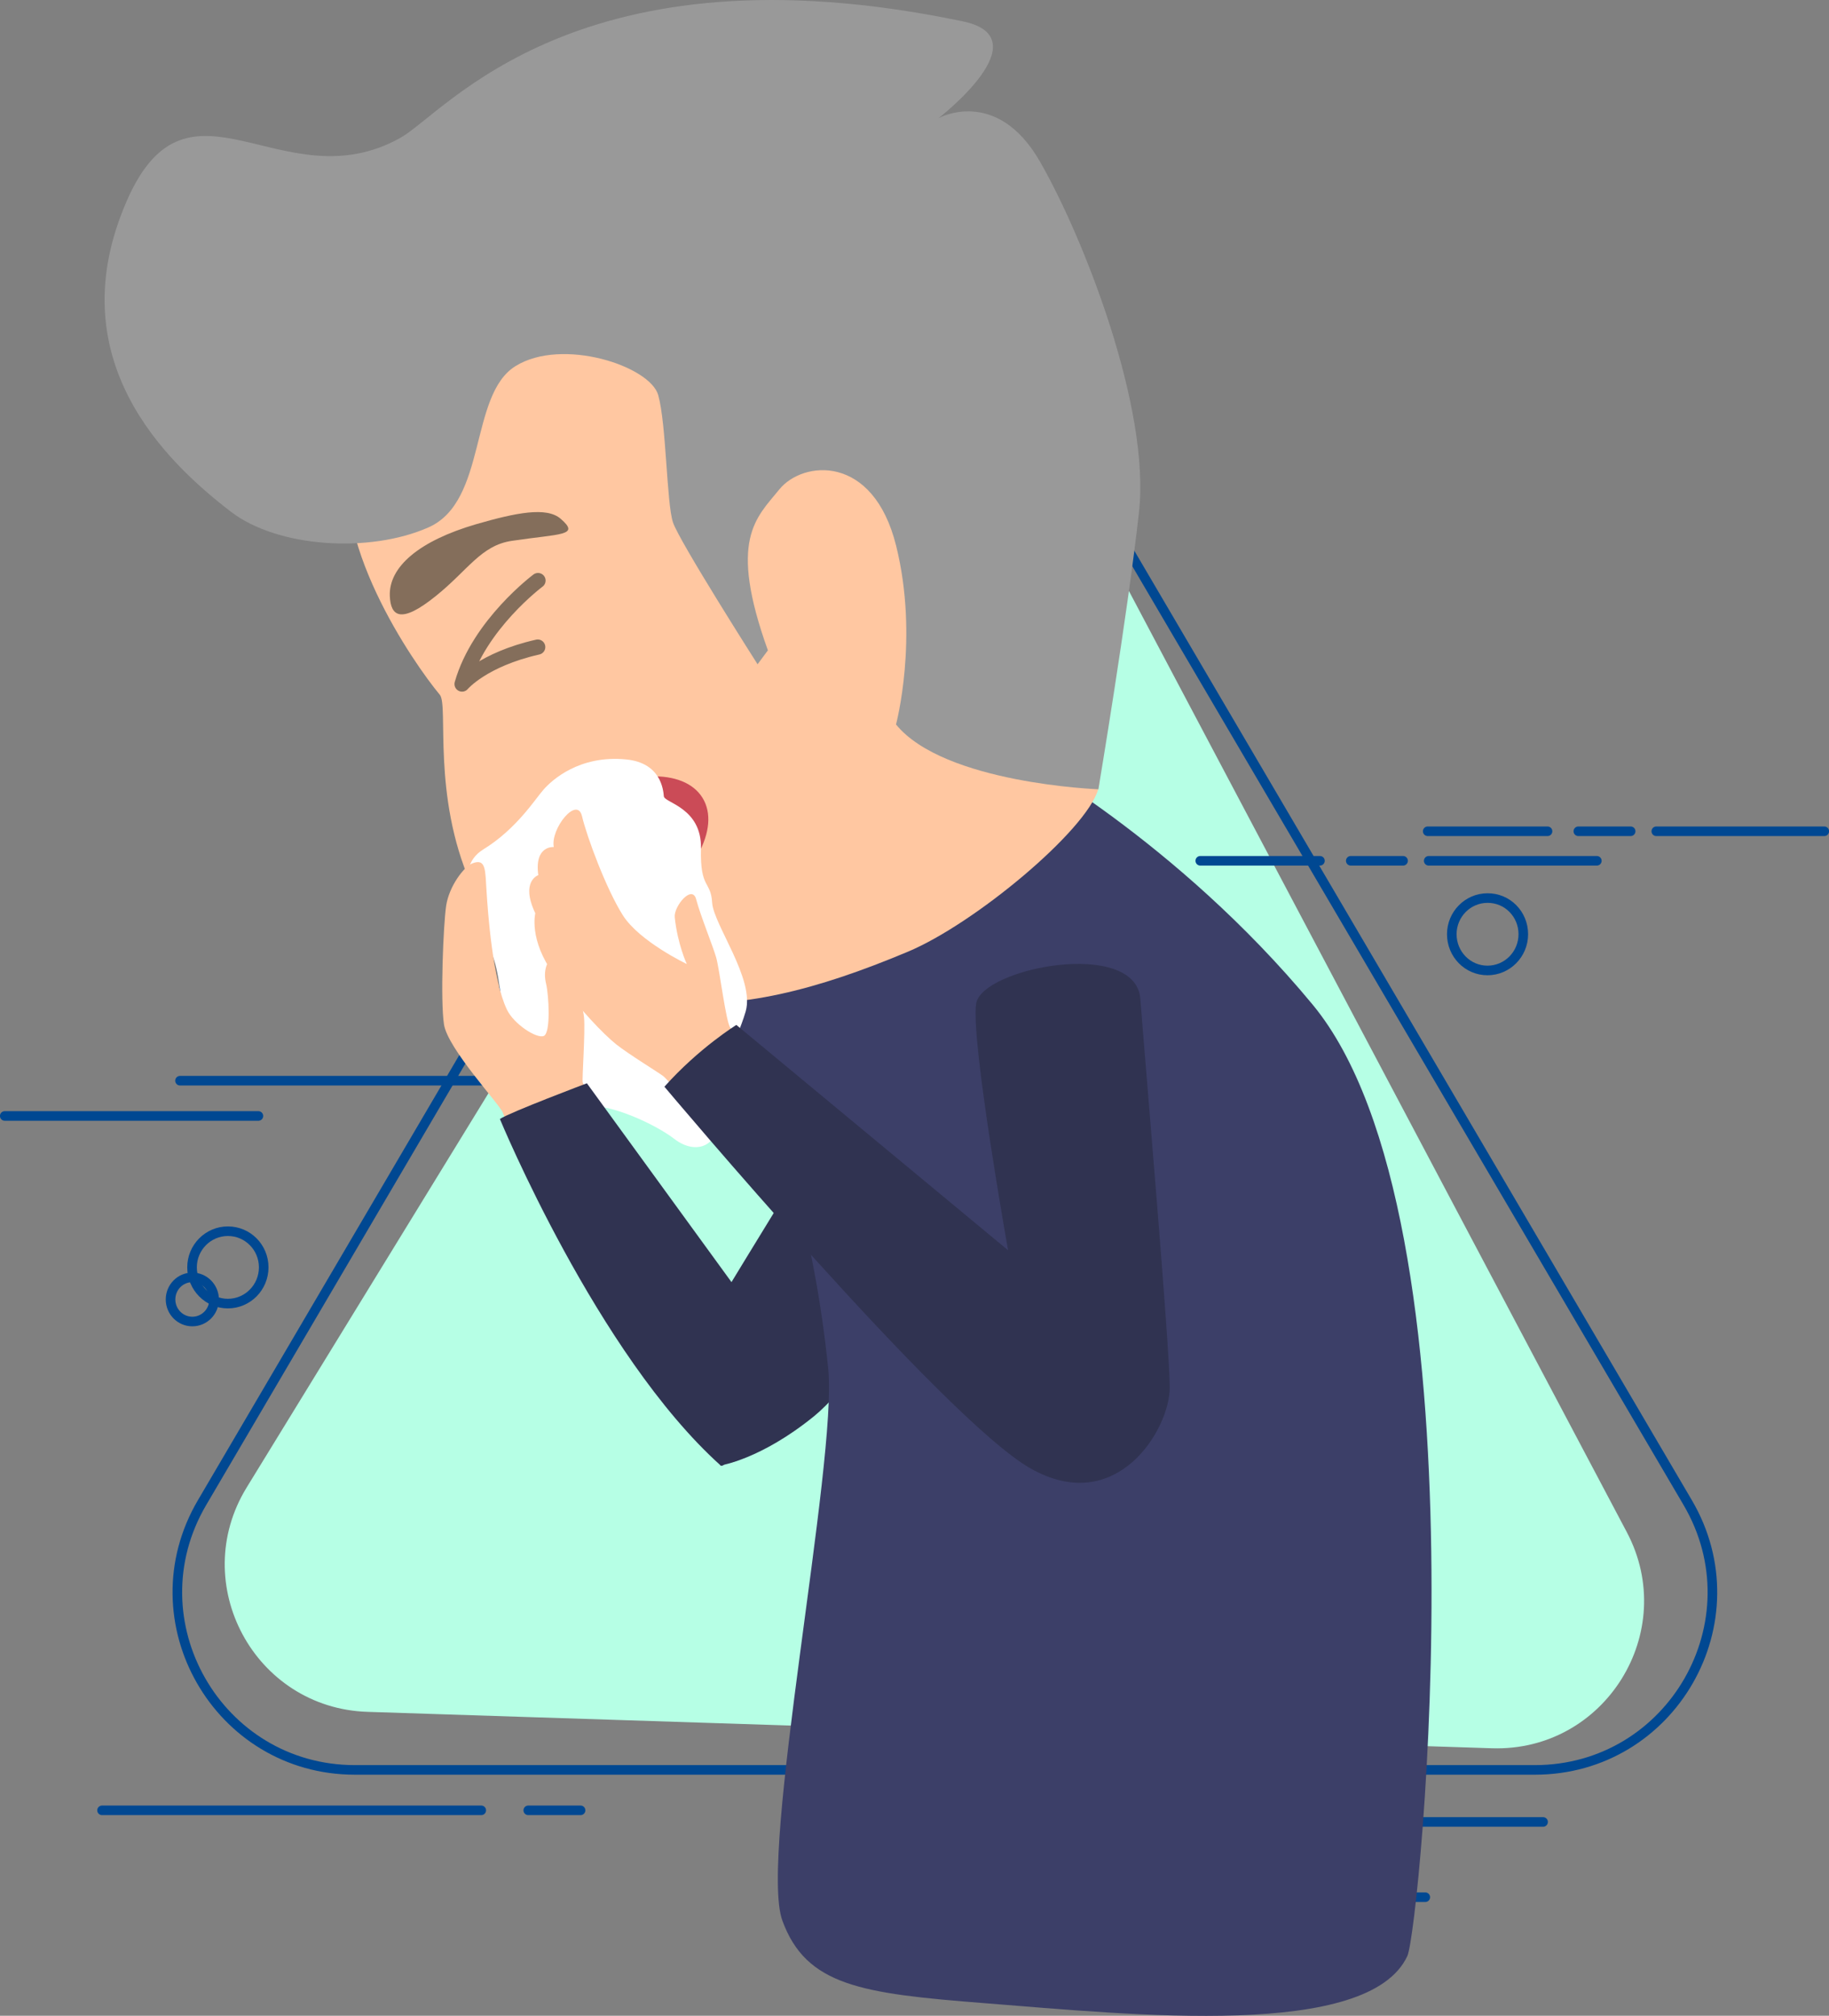 <?xml version="1.0" encoding="utf-8"?>
<!-- Generator: Adobe Illustrator 23.0.1, SVG Export Plug-In . SVG Version: 6.00 Build 0)  -->
<svg version="1.1" id="Camada_1" xmlns="http://www.w3.org/2000/svg" xmlns:xlink="http://www.w3.org/1999/xlink" x="0px" y="0px"
	 viewBox="0 0 127.62 140.62" style="enable-background:new 0 0 127.62 140.62;" xml:space="preserve">
<rect x="0" y="0" width="127.62" height="140.62" fill="#808080" stroke="none"/>
<style type="text/css">
	.st0{fill:#B6FFE5;}
	.st1{fill:none;stroke:#004892;stroke-width:0.669;stroke-linecap:round;stroke-linejoin:round;stroke-miterlimit:10;}
	.st2{fill:#303351;}
	.st3{fill:#3C3F68;}
	.st4{fill:#FFC7A1;}
	.st5{fill:#999999;}
	.st6{fill:none;stroke:#846E5B;stroke-width:1.059;stroke-linecap:round;stroke-linejoin:round;stroke-miterlimit:10;}
	.st7{fill:#846E5B;}
	.st8{fill:#CB4B57;}
	.st9{fill:#FFFFFF;}
</style>
<path class="st0" d="M58.61,36.28l-41.4,67.49c-4.12,6.72,0.55,15.39,8.43,15.65l78.45,2.54c7.89,0.26,13.11-8.11,9.42-15.08
	L76.45,36.84C72.73,29.81,62.77,29.49,58.61,36.28"/>
<path class="st1" d="M56.3,32.97l-42.2,71.85c-4.85,8.25,1.1,18.65,10.67,18.65h82.32c9.57,0,15.52-10.39,10.67-18.65l-42.2-71.85
	C71.24,25.62,60.61,25.62,56.3,32.97z"/>
<path class="st1" d="M18.4,88.41c0,1.4-1.12,2.53-2.5,2.53c-1.38,0-2.5-1.13-2.5-2.53c0-1.39,1.12-2.52,2.5-2.52
	C17.29,85.89,18.4,87.02,18.4,88.41z"/>
<path class="st1" d="M14.94,90.65c0,0.85-0.68,1.54-1.52,1.54c-0.84,0-1.52-0.69-1.52-1.54c0-0.85,0.68-1.54,1.52-1.54
	C14.25,89.11,14.94,89.8,14.94,90.65z"/>
<path class="st1" d="M106.29,65.17c0,1.4-1.12,2.53-2.5,2.53c-1.38,0-2.49-1.13-2.49-2.53c0-1.39,1.12-2.52,2.49-2.52
	C105.18,62.64,106.29,63.77,106.29,65.17z"/>
<path class="st1" d="M43.01,40.46c0,1.4-1.12,2.53-2.5,2.53c-1.38,0-2.49-1.13-2.49-2.53c0-1.39,1.12-2.52,2.49-2.52
	C41.89,37.94,43.01,39.07,43.01,40.46z"/>
<line class="st1" x1="35.08" y1="75.39" x2="12.56" y2="75.39"/>
<line class="st1" x1="18.03" y1="77.85" x2="0.33" y2="77.85"/>
<line class="st1" x1="115.57" y1="57.99" x2="127.29" y2="57.99"/>
<line class="st1" x1="110.13" y1="57.99" x2="113.78" y2="57.99"/>
<line class="st1" x1="99.62" y1="57.99" x2="107.98" y2="57.99"/>
<line class="st1" x1="99.69" y1="60.05" x2="111.42" y2="60.05"/>
<line class="st1" x1="94.25" y1="60.05" x2="97.9" y2="60.05"/>
<line class="st1" x1="83.75" y1="60.05" x2="92.1" y2="60.05"/>
<line class="st1" x1="33.58" y1="126.29" x2="7.12" y2="126.29"/>
<line class="st1" x1="40.51" y1="126.29" x2="36.86" y2="126.29"/>
<line class="st1" x1="81.21" y1="127.1" x2="107.67" y2="127.1"/>
<line class="st1" x1="73.63" y1="127.1" x2="77.28" y2="127.1"/>
<line class="st1" x1="87.72" y1="132.35" x2="99.45" y2="132.35"/>
<line class="st1" x1="82.28" y1="132.35" x2="85.93" y2="132.35"/>
<line class="st1" x1="71.77" y1="132.35" x2="80.13" y2="132.35"/>
<path class="st2" d="M63.32,69.82c-1.47,1.74-15.89,25.56-15.89,25.56l2.84,6.85c0,0,2.8-0.4,6.55-3.45
	c3.75-3.04,15.75-19.98,18.3-25.04C77.66,68.69,66.76,65.73,63.32,69.82"/>
<path class="st3" d="M48.63,67.01c0,0,7.24,9.67,9.16,28.47c0.66,6.49-4.87,33.94-3.2,38.5c1.66,4.55,5.52,5.09,14.08,5.76
	c10.53,0.83,26.82,2.54,29.53-3.29c0.86-1.87,5.79-51.4-6.62-66.38C82.05,58.56,70.79,52.5,70.79,52.5L48.63,67.01z"/>
<path class="st4" d="M24.62,31.25c-1.92,6.16,4.26,15.05,6.07,17.22c0.62,0.74-0.56,7,2.17,13.19c1.92,4.37,7.56,7.67,13.38,8.24
	c5.4,0.53,10.72-0.83,17.09-3.5c4.69-1.96,12.47-8.46,13.3-11.34c0.84-2.88-2.67-22.35-8.96-31.79
	c-6.29-9.45-13.18-10.48-22.22-8.59C36.42,16.56,27.4,22.3,24.62,31.25"/>
<path class="st5" d="M76.64,55.06c0,0-10.76-0.4-14.12-4.52c0,0,1.61-6.01,0.01-12.46c-1.6-6.45-6.52-5.95-8.15-3.94
	s-3.58,3.49-0.8,11.23l-0.72,0.97c0,0-5.45-8.55-5.9-9.89c-0.45-1.34-0.46-6.84-1.03-8.88c-0.57-2.04-6.71-4.05-9.96-2.03
	c-3.25,2.01-1.96,9.43-6.07,11.25c-4.11,1.82-10.53,1.42-13.8-1.1C11.6,32.23,4,25.04,8.87,13.96c4.31-9.79,10.85,0.24,19.06-4.34
	c3.19-1.78,12.36-13.75,39.25-8.13c5.57,1.16-1.69,6.75-1.69,6.75s4.06-2.24,7.09,3.06c3.04,5.3,7.71,17.19,6.89,24.46
	C78.66,43.03,76.64,55.06,76.64,55.06"/>
<path class="st6" d="M37.54,40.5c0,0-4.12,3.07-5.3,7.22c0,0,1.43-1.71,5.28-2.58"/>
<path class="st7" d="M27.2,41.58c-0.08-2.04,2.05-3.85,6.02-5.01c2.8-0.81,4.92-1.23,5.9-0.38c1.39,1.2,0,1.03-3.41,1.54
	c-2.15,0.32-3.05,2.04-5.29,3.84C27.95,43.57,27.26,42.98,27.2,41.58"/>
<path class="st8" d="M49.02,55.66c1.3,2.11-0.64,5.65-4.31,7.91c-3.68,2.26-7.71,2.39-9.01,0.28c-1.3-2.11,0.63-5.65,4.31-7.91
	C43.69,53.68,47.72,53.55,49.02,55.66"/>
<path class="st9" d="M43.7,52.98c2.41,0.24,2.58,2.11,2.62,2.57c0.04,0.46,2.65,0.79,2.59,3.64c-0.07,2.85,0.69,2.23,0.78,3.78
	c0.1,1.54,2.99,5.33,2.34,7.59c-0.66,2.26-2.36,5.03-2.02,7.17c0.34,2.13-1.37,2.95-2.96,1.72c-1.36-1.05-4.49-2.45-5.94-2.26
	c-1.44,0.2-2.21,1.62-4.24-0.18c-2.03-1.8-1.49-8.09-2.57-10.52c-1.08-2.43-2.89-5.81-0.57-7.24c2.33-1.43,3.64-3.55,4.2-4.17
	C38.49,54.44,40.42,52.65,43.7,52.98"/>
<path class="st4" d="M32.93,60.24c-0.55,0.23-1.59,1.56-1.8,2.95c-0.2,1.37-0.41,6.59-0.15,8.28c0.26,1.69,3.9,5.59,4.1,6.14
	c0.21,0.56,0.8,1.94,0.96,2.07c0,0,5.8-2.02,5.72-2.27c-0.08-0.26-1.04-1.68-1.1-1.9c-0.06-0.22,0.19-3.54,0.09-4.55
	c-0.1-1.02-0.98-3.17-1.29-4.2c-0.22-0.74-1.79,0.07-1.36,1.85c0.2,0.83,0.34,3.46-0.16,3.66s-2.09-0.83-2.57-1.84
	c-0.99-2.06-1.33-6.78-1.42-8.24C33.85,60.73,33.94,59.83,32.93,60.24"/>
<path class="st4" d="M53.04,74.06c0,0-1.76-1.96-2.08-2.36c-0.31-0.4-0.75-4.08-0.99-4.91c-0.24-0.83-1.11-2.96-1.39-4.04
	c-0.28-1.09-1.57,0.47-1.5,1.23c0.19,1.87,0.84,3.27,0.84,3.27s-3.3-1.57-4.46-3.4c-1.16-1.83-2.51-5.47-2.85-6.91
	c-0.34-1.44-2.21,0.86-1.97,2.15c0,0-1.37-0.13-1.08,1.96c0,0-1.27,0.42-0.21,2.66c0,0-0.47,1.85,1.3,4.27
	c1.76,2.42,3.47,4.17,4.34,4.87c0.88,0.7,3.06,2.03,3.3,2.23c0.25,0.19,1.62,1.83,1.62,1.83L53.04,74.06z"/>
<path class="st2" d="M51.38,71.5c0,0-2.6,1.6-5.02,4.31c0,0,19.51,23.22,25.55,26.63c6.03,3.41,9.71-2.75,9.71-5.64
	c0-2.89-1.73-22.86-2.05-27.11c-0.32-4.25-11.07-2.18-11.46,0.33c-0.39,2.51,2.23,17.2,2.23,17.2L51.38,71.5z"/>
<path class="st2" d="M40.95,75.57c0,0-5.31,2-6.07,2.49c0,0,6.79,16.43,15.39,24.16c0.6,0.54,2.81-5.54,3.47-6.32
	c0.66-0.79-0.7-3.71-0.7-3.71L40.95,75.57z"/>
</svg>

